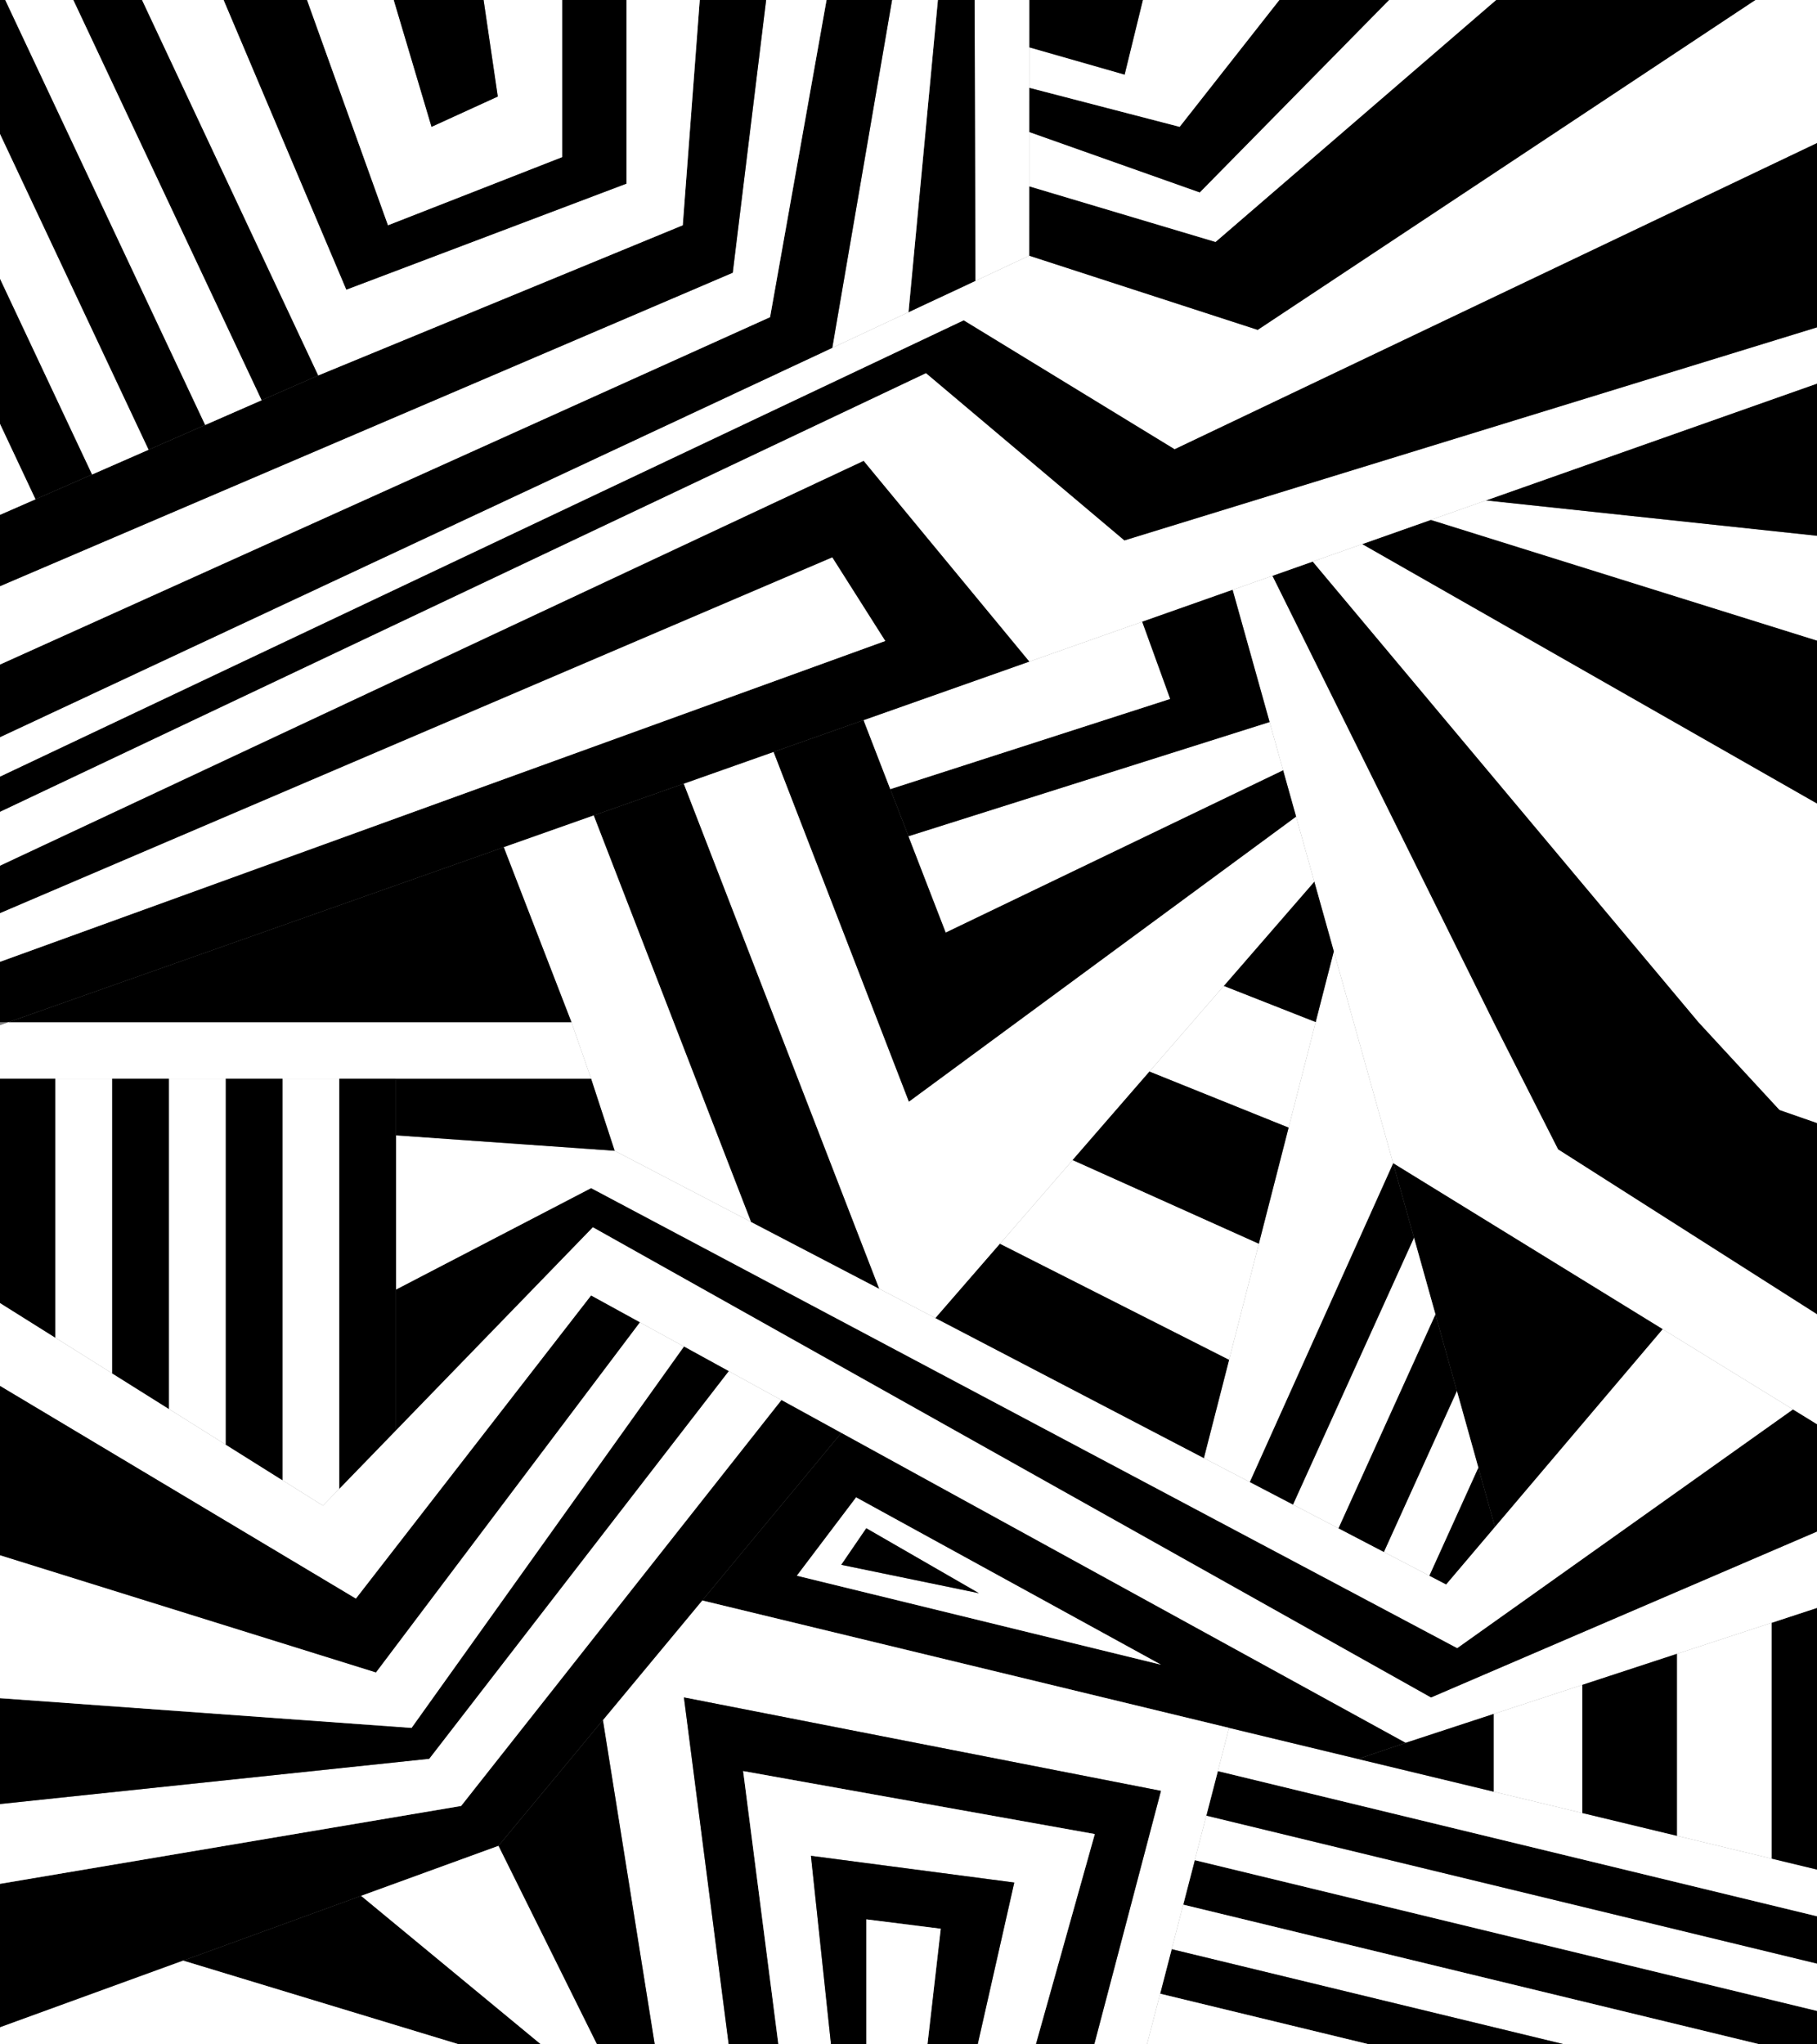 <svg xmlns="http://www.w3.org/2000/svg" viewBox="0 0 1920 2160">
  <rect x="0" y="0" width="1920" height="2160" fill="#808080" stroke="none"/>
  <defs>
    <style>
      .cls-1 {
        fill: #fff;
      }
    </style>
  </defs>
  <g id="Calque_2" data-name="Calque 2">
    <g id="Calque_1-2" data-name="Calque 1">
      <g>
        <polygon points="1920 2124.65 1920 2160 1859.53 2160 1250.3 2012.4 1262.5 1965.36 1920 2124.65"/>
        <polygon class="cls-1" points="1920 2074.65 1920 2124.65 1262.5 1965.36 1274.7 1918.32 1920 2074.65"/>
        <polygon points="1920 2024.65 1920 2074.65 1274.7 1918.32 1286.9 1871.27 1286.91 1871.27 1920 2024.65"/>
        <polygon class="cls-1" points="1920 1975.31 1920 2024.65 1286.91 1871.27 1298.74 1825.64 1435.05 1858.48 1578.37 1893.01 1671.98 1915.56 1771.98 1939.65 1871.98 1963.74 1920 1975.31"/>
        <polygon points="1920 1698.86 1920 1975.31 1871.98 1963.74 1871.98 1714.61 1920 1698.86"/>
        <polygon class="cls-1" points="1920 1618.17 1920 1698.86 1871.98 1714.61 1771.98 1747.4 1671.98 1780.2 1578.37 1810.9 1485.29 1841.43 888.98 1514.01 825.68 1479.26 770.01 1448.69 722.7 1422.71 676.09 1397.12 624.62 1368.86 376.1 1689.16 0 1464.36 0 1376.67 58.43 1413.33 118.43 1450.98 178.43 1488.63 238.43 1526.27 238.43 1526.28 298.43 1563.92 341.25 1590.79 358.43 1573.07 418.43 1511.17 626.47 1296.56 1512.16 1793.45 1920 1618.17"/>
        <polygon points="1920 1504.76 1920 1618.17 1512.16 1793.45 626.47 1296.56 418.43 1511.17 418.43 1362.5 624.62 1255.31 1539.81 1741.34 1894.59 1489.12 1920 1504.76"/>
        <polygon class="cls-1" points="1894.59 1489.12 1756.87 1404.34 1472.1 1229.02 1430.37 1080 1409.41 1005.16 1388.8 931.52 1369.55 862.8 1355.83 813.78 1341.57 762.87 1302.47 623.22 1344.61 608.35 1578.37 1080 1646.48 1214.32 1920 1388.49 1920 1504.76 1894.59 1489.12"/>
        <polygon points="1920 1186.51 1920 1388.49 1646.48 1214.32 1578.37 1080 1344.61 608.35 1387.15 593.33 1794.79 1080 1880.39 1172.73 1920 1186.51"/>
        <polygon class="cls-1" points="1920 848.95 1920 1186.51 1880.39 1172.73 1794.79 1080 1387.15 593.33 1439.48 574.87 1920 848.95"/>
        <polygon points="1920 676.8 1920 848.95 1439.48 574.87 1512.02 549.27 1920 676.8"/>
        <polygon class="cls-1" points="1920 566.08 1920 676.8 1512.02 549.27 1570.26 528.72 1570.28 528.72 1920 566.08"/>
        <polygon points="1920 405.3 1920 566.08 1570.28 528.72 1920 405.3"/>
        <polygon class="cls-1" points="1302.47 623.22 1206.86 656.96 1087.63 699.03 912.58 487.02 0 914.77 0 857.66 978.49 394.19 1188.15 570.96 1920 345.86 1920 405.3 1570.28 528.72 1570.26 528.72 1512.02 549.27 1439.48 574.87 1387.15 593.33 1344.61 608.35 1302.47 623.22"/>
        <polygon points="1920 151.04 1920 345.86 1188.15 570.96 978.49 394.19 0 857.66 0 820.52 1018.35 338.39 1241.21 474.55 1920 151.04"/>
        <polygon class="cls-1" points="1920 0 1920 151.04 1241.21 474.55 1018.35 338.39 0 820.52 0 778.85 879.46 367.51 960 329.84 1030.69 296.78 1030.69 296.77 1087.59 270.16 1329 348.52 1854.81 0 1920 0"/>
        <polygon class="cls-1" points="1894.59 1489.12 1539.81 1741.34 624.62 1255.31 418.43 1362.5 418.43 1199.55 649.51 1215.86 793.54 1290.97 928.91 1361.56 988.5 1392.64 1272.13 1540.56 1320.61 1565.84 1366.3 1589.66 1414.31 1614.7 1462.33 1639.75 1510.35 1664.79 1528.07 1674.03 1579.67 1613.21 1756.87 1404.34 1894.59 1489.12"/>
        <polygon class="cls-1" points="1871.98 1714.61 1871.98 1963.74 1771.98 1939.65 1771.98 1747.4 1871.98 1714.61"/>
        <polygon class="cls-1" points="1859.53 2160 1653.13 2160 1238.1 2059.45 1250.3 2012.4 1859.53 2160"/>
        <polygon points="1854.81 0 1329 348.52 1087.59 270.16 1087.61 196.87 1284.45 255.62 1580.93 0 1854.81 0"/>
        <polygon points="1771.98 1747.4 1771.98 1939.65 1671.98 1915.56 1671.98 1780.2 1771.98 1747.4"/>
        <polygon points="1756.87 1404.34 1579.67 1613.21 1562.13 1550.58 1539.47 1469.63 1539.47 1469.62 1516.8 1388.67 1494.13 1307.71 1472.1 1229.02 1756.87 1404.34"/>
        <polygon class="cls-1" points="1671.98 1780.2 1671.98 1915.56 1578.37 1893.01 1578.37 1810.9 1671.98 1780.2"/>
        <polygon points="1653.13 2160 1446.74 2160 1225.9 2106.49 1238.1 2059.45 1653.13 2160"/>
        <polygon class="cls-1" points="1580.93 0 1284.45 255.62 1087.61 196.87 1087.62 139.48 1267.74 203.27 1467.74 0 1580.93 0"/>
        <polygon points="1562.13 1550.58 1579.67 1613.21 1528.07 1674.03 1510.35 1664.79 1562.13 1550.58"/>
        <polygon points="1578.37 1810.9 1578.37 1893.01 1435.05 1858.48 1485.29 1841.43 1578.37 1810.9"/>
        <polygon class="cls-1" points="1539.47 1469.63 1562.13 1550.58 1510.35 1664.79 1462.33 1639.75 1539.47 1469.63"/>
        <polygon points="1539.47 1469.62 1539.47 1469.63 1462.33 1639.75 1414.31 1614.7 1516.8 1388.67 1539.47 1469.62"/>
        <polygon class="cls-1" points="1494.13 1307.71 1516.8 1388.67 1414.31 1614.7 1366.3 1589.66 1494.13 1307.71"/>
        <polygon points="1472.1 1229.02 1494.13 1307.71 1366.3 1589.66 1320.61 1565.84 1472.1 1229.02"/>
        <path d="M1485.29,1841.43l-50.24,17-136.31-32.84L742,1691l147-177ZM842.06,1664.79l384.7,94L904.65,1582.05Z"/>
        <polygon class="cls-1" points="1430.37 1080 1472.1 1229.02 1320.61 1565.84 1272.13 1540.56 1298.74 1436.79 1330.17 1314.2 1361.65 1191.42 1390.22 1080 1409.41 1005.16 1430.37 1080"/>
        <polygon points="1467.74 0 1267.74 203.27 1087.62 139.48 1087.64 92.73 1246.52 134 1351.87 0 1467.74 0"/>
        <polygon class="cls-1" points="1446.74 2160 1212.02 2160 1225.9 2106.49 1446.74 2160"/>
        <polygon points="1388.8 931.52 1409.41 1005.16 1390.22 1080 1293.09 1041.77 1388.8 931.52"/>
        <polygon class="cls-1" points="1390.22 1080 1361.65 1191.42 1214.59 1132.2 1259.9 1080 1293.08 1041.77 1293.09 1041.77 1390.22 1080"/>
        <polygon class="cls-1" points="1044.56 1102.01 1074.47 1080 1369.55 862.8 1388.8 931.52 1293.09 1041.77 1293.08 1041.77 1259.9 1080 1214.59 1132.2 1133.35 1225.78 1056.6 1314.2 988.5 1392.64 928.91 1361.56 819.94 1080 722.42 828.02 817.48 794.44 927.96 1080 960.43 1163.94 1044.56 1102.01"/>
        <polygon points="1355.83 813.78 1369.55 862.8 1074.47 1080 1044.56 1102.01 960.43 1163.94 927.96 1080 817.48 794.44 912.54 760.87 940.75 833.77 960 883.51 999.36 985.21 1355.83 813.78"/>
        <polygon points="1361.65 1191.42 1330.17 1314.2 1133.35 1225.78 1214.59 1132.2 1361.65 1191.42"/>
        <polygon class="cls-1" points="1341.57 762.87 1355.83 813.78 999.36 985.21 960 883.51 1341.57 762.87"/>
        <polygon class="cls-1" points="1351.87 0 1246.52 134 1087.64 92.73 1087.65 50.01 1188.38 78.83 1207.66 0 1351.87 0"/>
        <polygon points="1302.47 623.22 1341.57 762.87 960 883.51 940.75 833.77 1236.42 738.46 1206.86 656.96 1302.47 623.22"/>
        <polygon class="cls-1" points="1330.17 1314.2 1298.74 1436.79 1056.6 1314.2 1133.35 1225.78 1330.17 1314.2"/>
        <polygon points="1298.74 1436.79 1272.13 1540.56 988.5 1392.64 1056.6 1314.2 1298.74 1436.79"/>
        <polygon class="cls-1" points="1298.74 1825.64 1286.91 1871.27 1286.9 1871.27 1274.7 1918.32 1262.5 1965.36 1250.3 2012.4 1238.1 2059.45 1225.9 2106.49 1212.02 2160 1156.29 2160 1226.76 1892.16 722.7 1793.45 770.01 2160 691.83 2160 637.07 1817.39 742 1691.02 1298.74 1825.64"/>
        <polygon class="cls-1" points="1206.86 656.96 1236.42 738.46 940.75 833.77 912.54 760.87 1087.63 699.03 1206.86 656.96"/>
        <polygon points="1226.76 1892.16 1156.29 2160 1094.51 2160 1156.85 1937.81 785.29 1871.27 822.51 2160 770.01 2160 722.7 1793.45 1226.76 1892.16"/>
        <path class="cls-1" d="M1226.76,1758.84l-384.7-94,62.59-82.74ZM889,1653.32l145.43,30-119-68.62Z"/>
        <polygon points="1207.66 0 1188.38 78.83 1087.65 50.01 1087.66 0 1207.66 0"/>
        <polygon class="cls-1" points="1156.85 1937.81 1094.51 2160 1033.11 2160 1071.77 1989.03 856.91 1960.8 878.11 2160 822.51 2160 785.29 1871.27 1156.85 1937.81"/>
        <polygon class="cls-1" points="1087.65 50.01 1087.64 92.73 1087.62 139.48 1087.61 196.87 1087.59 270.16 1030.69 296.77 1029.84 0 1087.66 0 1087.65 50.01"/>
        <polygon points="532.31 895.16 8.99 1080 0 1080 0 1016.2 935.43 677.23 879.46 588.96 0 964.85 0 914.77 912.58 487.02 1087.63 699.03 912.54 760.87 817.48 794.44 722.42 828.02 627.36 861.59 532.31 895.16"/>
        <polygon points="1071.77 1989.03 1033.11 2160 980.04 2160 994.08 2037.84 915.39 2027.94 915.39 2160 878.11 2160 856.91 1960.8 1071.77 1989.03"/>
        <polygon points="1034.41 1683.32 888.98 1653.32 915.39 1614.7 1034.41 1683.32"/>
        <polygon points="1029.84 0 1030.69 296.77 1030.69 296.78 960 329.84 991.07 0 1029.84 0"/>
        <polygon class="cls-1" points="994.08 2037.84 980.04 2160 915.39 2160 915.39 2027.94 994.08 2037.84"/>
        <polygon class="cls-1" points="991.07 0 960 329.84 879.46 367.51 942.63 0 991.07 0"/>
        <polygon points="942.63 0 879.46 367.51 0 778.85 0 702.11 813.72 335.1 873.4 0 942.63 0"/>
        <polygon class="cls-1" points="879.46 588.96 935.43 677.23 0 1016.2 0 964.85 879.46 588.96"/>
        <polygon points="819.94 1080 928.91 1361.56 793.54 1290.97 711.89 1080 627.36 861.59 722.42 828.02 819.94 1080"/>
        <polygon points="888.98 1514.01 742 1691.02 637.07 1817.39 526.72 1950.28 381.47 2003.14 193.57 2071.53 0 2141.98 0 1990.37 487.26 1908.1 825.68 1479.26 888.98 1514.01"/>
        <polygon class="cls-1" points="873.4 0 813.72 335.1 0 702.11 0 619.33 774.27 288.14 809.56 0 873.4 0"/>
        <polygon class="cls-1" points="770.01 1448.69 825.68 1479.26 487.26 1908.1 0 1990.37 0 1906.07 453.52 1858.25 770.01 1448.69"/>
        <polygon points="156.96 475.21 216.7 449.05 276.44 422.89 336.18 396.73 721.46 238 739.43 0 809.56 0 774.27 288.14 0 619.33 0 543.94 37.47 527.54 97.21 501.38 156.96 475.21"/>
        <polygon class="cls-1" points="711.89 1080 793.54 1290.97 649.51 1215.86 624.62 1139.78 603.84 1080 532.31 895.16 627.36 861.59 711.89 1080"/>
        <polygon points="770.01 1448.69 453.52 1858.25 0 1906.07 0 1794.23 434.88 1825.64 722.7 1422.71 770.01 1448.69"/>
        <polygon class="cls-1" points="739.43 0 721.46 238 336.18 396.73 149.96 0 236.4 0 366 306 662 194 662 0 739.43 0"/>
        <polygon class="cls-1" points="722.7 1422.71 434.88 1825.64 0 1794.23 0 1643.14 397.25 1766.98 676.09 1397.12 722.7 1422.71"/>
        <polygon points="637.07 1817.39 691.83 2160 630.78 2160 526.72 1950.28 637.07 1817.39"/>
        <polygon points="676.09 1397.12 397.25 1766.98 0 1643.14 0 1464.36 376.1 1689.16 624.62 1368.86 676.09 1397.12"/>
        <polygon points="662 0 662 194 366 306 236.4 0 324.47 0 410 238 594 166 594 0 662 0"/>
        <polygon points="624.62 1139.78 649.51 1215.86 418.43 1199.55 418.43 1139.78 624.62 1139.78"/>
        <polygon class="cls-1" points="526.72 1950.28 630.78 2160 571.4 2160 381.47 2003.14 526.72 1950.28"/>
        <polygon class="cls-1" points="603.84 1080 624.62 1139.78 418.43 1139.78 358.43 1139.78 298.43 1139.78 238.43 1139.78 178.43 1139.78 118.43 1139.78 58.43 1139.78 0 1139.78 0 1083.17 8.99 1080 603.84 1080"/>
        <polygon points="532.31 895.16 603.84 1080 8.99 1080 532.31 895.16"/>
        <polygon class="cls-1" points="594 0 594 166 410 238 324.47 0 416.12 0 456 134 526 102 511 0 594 0"/>
        <polygon points="381.47 2003.14 571.4 2160 484.99 2160 193.57 2071.53 381.47 2003.14"/>
        <polygon points="511 0 526 102 456 134 416.12 0 511 0"/>
        <polygon class="cls-1" points="484.99 2160 0 2160 0 2141.98 193.57 2071.53 484.99 2160"/>
        <polygon points="418.43 1362.5 418.43 1511.17 358.43 1573.07 358.43 1139.78 418.43 1139.78 418.43 1199.55 418.43 1362.5"/>
        <polygon class="cls-1" points="358.43 1139.78 358.43 1573.07 341.25 1590.79 298.43 1563.92 298.43 1139.78 358.43 1139.78"/>
        <polygon points="149.96 0 336.18 396.73 276.44 422.89 77.46 0 149.96 0"/>
        <polygon points="298.43 1139.78 298.43 1563.92 238.43 1526.28 238.43 1526.27 238.43 1139.78 298.43 1139.78"/>
        <polygon class="cls-1" points="77.46 0 276.44 422.89 216.7 449.05 5.42 0 77.46 0"/>
        <polygon class="cls-1" points="238.43 1139.78 238.43 1526.27 178.43 1488.63 178.43 1139.78 238.43 1139.78"/>
        <polygon points="5.42 0 216.7 449.05 156.96 475.21 0 141.61 0 0 5.42 0"/>
        <polygon points="178.43 1139.78 178.43 1488.63 118.43 1450.98 118.43 1139.78 178.43 1139.78"/>
        <polygon class="cls-1" points="156.96 475.21 97.21 501.38 0 294.77 0 141.61 156.96 475.21"/>
        <polygon class="cls-1" points="118.43 1139.78 118.43 1450.98 58.43 1413.33 58.43 1139.78 118.43 1139.78"/>
        <polygon points="0 294.77 97.21 501.38 37.47 527.54 0 447.91 0 294.77"/>
        <polygon points="58.43 1139.78 58.43 1413.33 0 1376.67 0 1139.78 58.43 1139.78"/>
        <polygon class="cls-1" points="0 447.91 37.47 527.54 0 543.94 0 447.91"/>
      </g>
    </g>
  </g>
</svg>
